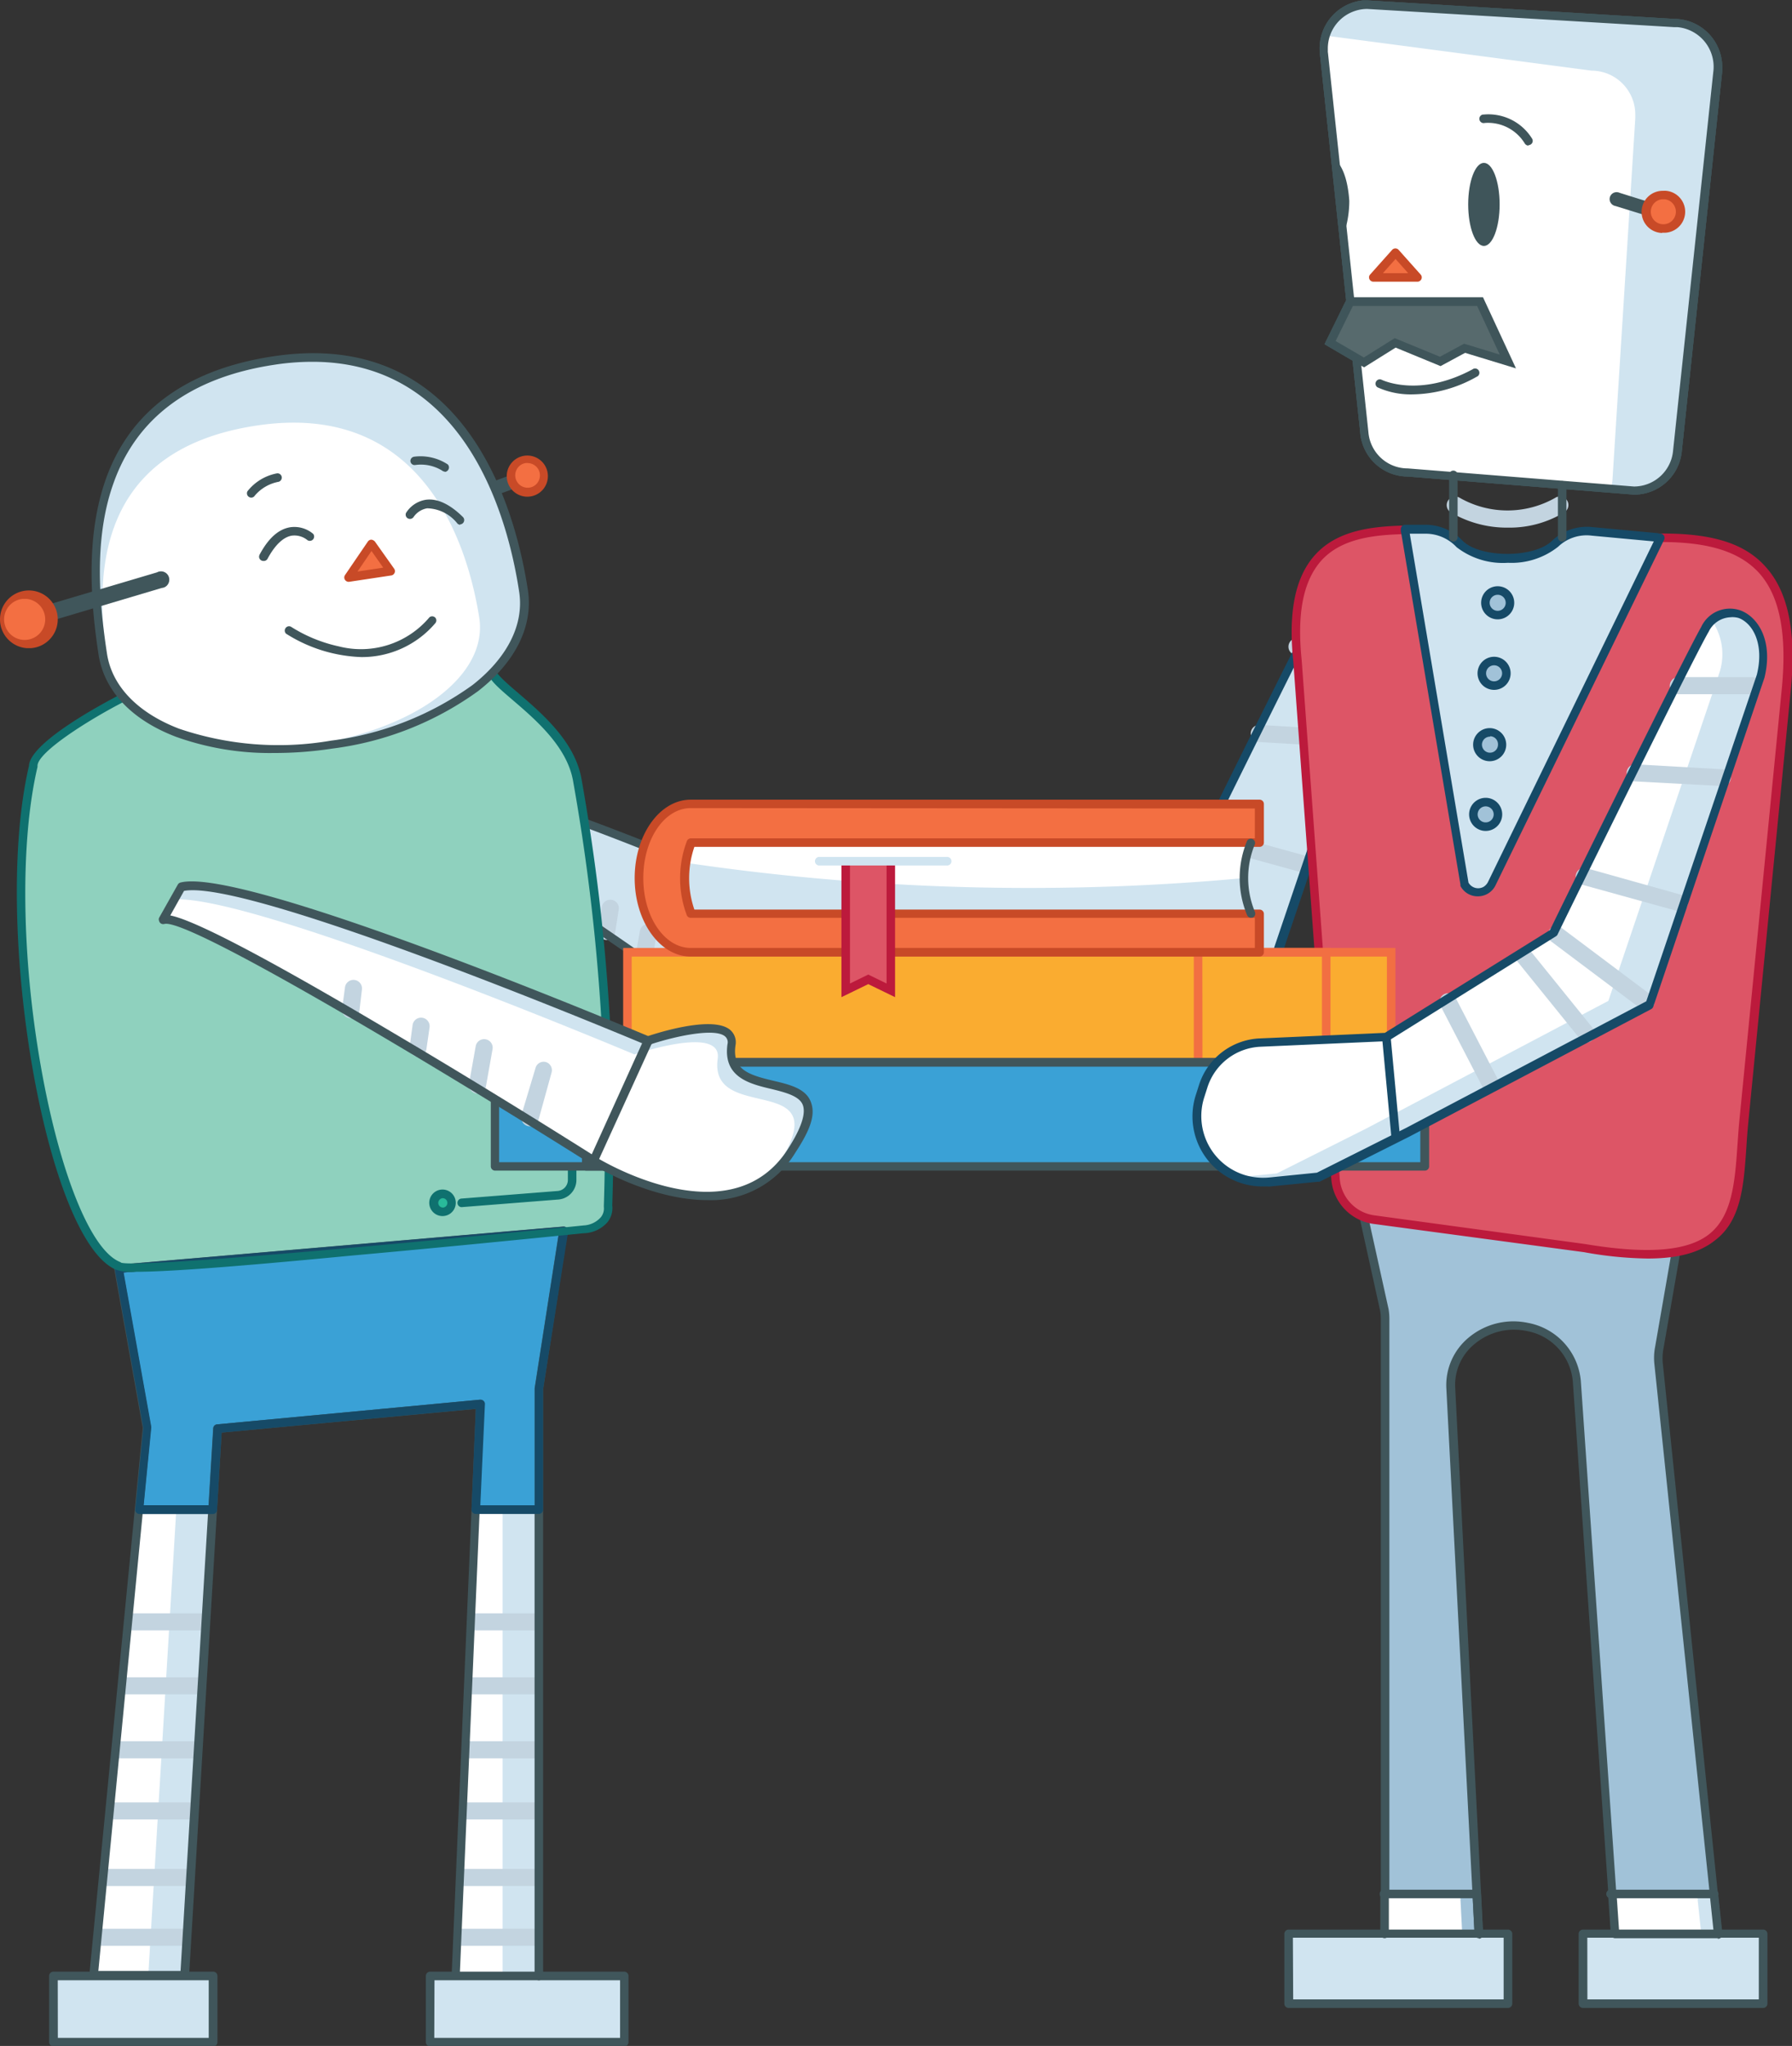 <svg id="Layer_1" data-name="Layer 1" xmlns="http://www.w3.org/2000/svg" viewBox="0 0 174.38 199"><rect x="0" y="0" width="174.38" height="199" fill="#333333" stroke="none"/><title>home-illustration-pilot-why</title><path d="M144.16,188.06l-2.75-53.18c-.17-3.76,3.51-6.66,7.44-5.85h0a5.86,5.86,0,0,1,4.81,5.26l3.73,53.77h10l-5.79-55.44a5.52,5.52,0,0,1,.07-1.57l3-17.15-32.37,1.58,2.63,11.89a5.22,5.22,0,0,1,.07.88v59.8" transform="translate(-0.26 0.04)" style="fill:#a1c2d8"/><path d="M160.09,131.05l3-17.07-30.75,1.5L135,127.37a5.22,5.22,0,0,1,.07.88v59.8h7.55l-2.76-53.17a6,6,0,0,1,6-6,5.62,5.62,0,0,1,.92.07,6.68,6.68,0,0,1,2.14.08,5.86,5.86,0,0,1,4.81,5.26l3.73,53.77h8.41L160,132.61A5.43,5.43,0,0,1,160.09,131.05Z" transform="translate(-0.26 0.04)" style="fill:#a1c2d8"/><path d="M144.16,188.48a.41.41,0,0,1-.41-.39L141,134.91a6,6,0,0,1,2.14-4.82,6.79,6.79,0,0,1,5.81-1.46,6.31,6.31,0,0,1,5.14,5.64l3.7,53.38H167l-5.75-55a5.65,5.65,0,0,1,.07-1.69l2.89-16.63-31.35,1.54,2.52,11.41a5.62,5.62,0,0,1,.08,1v59.8a.42.42,0,0,1-.48.35.42.42,0,0,1-.35-.35V128.26a4.54,4.54,0,0,0-.07-.82l-2.62-11.87a.41.41,0,0,1,.33-.49h.06l32.37-1.58a.4.4,0,0,1,.33.14.44.44,0,0,1,.1.35l-3,17.15a5.1,5.1,0,0,0-.06,1.46L167.83,188a.42.42,0,0,1-.38.46h-10a.41.41,0,0,1-.41-.39l-3.73-53.77a5.48,5.48,0,0,0-4.48-4.88,6,6,0,0,0-5.1,1.28,5.14,5.14,0,0,0-1.87,4.14L144.58,188a.42.42,0,0,1-.39.44Z" transform="translate(-0.26 0.04)" style="fill:#40565b"/><line x1="134.74" y1="184.21" x2="134.74" y2="188.1" style="fill:none"/><polyline points="156.86 184.21 157.13 188.1 167.15 188.1 166.75 184.21" style="fill:#d0e4f0"/><line x1="143.89" y1="188.1" x2="143.69" y2="184.21" style="fill:none"/><polyline points="156.86 184.21 157.13 188.1 165.55 188.1 165.14 184.21" style="fill:#fff"/><polyline points="134.74 184.21 134.74 188.1 142.29 188.1 142.09 184.21" style="fill:#fff"/><path d="M163.05,114" transform="translate(-0.26 0.04)" style="fill:#fff"/><rect x="125.39" y="188.1" width="21.31" height="6.79" style="fill:#d0e4f0"/><rect x="154.04" y="188.1" width="17.51" height="6.79" style="fill:#d0e4f0"/><path d="M135,188.48a.42.42,0,0,1-.42-.42v-3.89a.42.42,0,1,1,.83-.13.29.29,0,0,1,0,.13v3.89A.42.42,0,0,1,135,188.48Z" transform="translate(-0.26 0.04)" style="fill:#40565b"/><path d="M167.42,188.48h-10a.41.41,0,0,1-.41-.39l-.27-3.89a.42.42,0,1,1,.83,0l.24,3.51H167l-.36-3.43a.41.41,0,0,1,.36-.46h0a.41.41,0,0,1,.46.36h0l.41,3.89a.42.42,0,0,1-.38.46h-.07Z" transform="translate(-0.26 0.04)" style="fill:#40565b"/><path d="M144.16,188.48a.41.41,0,0,1-.41-.39l-.2-3.89a.42.42,0,0,1,.48-.35.42.42,0,0,1,.35.35l.2,3.89a.42.42,0,0,1-.39.44Z" transform="translate(-0.26 0.04)" style="fill:#40565b"/><path d="M147,195.26H125.66a.42.42,0,0,1-.42-.42v-6.78a.42.42,0,0,1,.42-.42H147a.42.42,0,0,1,.42.42v6.79A.42.42,0,0,1,147,195.26Zm-20.9-.83h20.48v-6H126.07Z" transform="translate(-0.26 0.04)" style="fill:#40565b"/><path d="M171.83,195.26H154.3a.42.42,0,0,1-.42-.42v-6.78a.42.42,0,0,1,.42-.42h17.53a.42.42,0,0,1,.42.42v6.79A.42.42,0,0,1,171.83,195.26Zm-17.1-.83h16.68v-6H154.72Z" transform="translate(-0.26 0.04)" style="fill:#40565b"/><path d="M144,184.59h-9a.42.42,0,1,1-.13-.83H144a.42.42,0,0,1,.35.48A.42.42,0,0,1,144,184.59Z" transform="translate(-0.26 0.04)" style="fill:#40565b"/><path d="M167,184.59h-9.95a.42.42,0,1,1-.13-.83H167a.42.42,0,1,1,.13.83Z" transform="translate(-0.26 0.04)" style="fill:#40565b"/><path d="M114.83,86.87,98.56,97l-12.3.54a6.09,6.09,0,0,0-5.55,4.28l-.32,1a6.38,6.38,0,0,0,6.74,8.25l4.76-.47,8.75-4.39L124.1,93.86,134.92,62c1.38-5.59-3.38-8.11-5.39-4.62C128,60,114.83,86.87,114.83,86.87Z" transform="translate(-0.26 0.04)" style="fill:#d0e4f0"/><path d="M99.4,107a.42.42,0,0,1-.41-.38l-.89-9.53a.42.42,0,0,1,.83-.08l.89,9.53a.42.42,0,0,1-.38.45Z" transform="translate(-0.26 0.04)" style="fill:#164a67"/><path d="M108.83,102.75a.82.82,0,0,1-.74-.45l-4.43-8.56a.83.83,0,0,1,1.47-.78l4.43,8.56a.83.83,0,0,1-.36,1.12.85.85,0,0,1-.38.09Z" transform="translate(-0.26 0.04)" style="fill:#c3d4e0"/><path d="M118.17,97.82a.83.83,0,0,1-.65-.31L111,89.38a.83.83,0,0,1,.36-1.12.82.82,0,0,1,.93.12l6.57,8.13a.83.83,0,0,1-.65,1.35Z" transform="translate(-0.26 0.04)" style="fill:#c3d4e0"/><path d="M124.1,94.7a.82.82,0,0,1-.5-.17l-9.32-7a.83.83,0,0,1,1-1.33l9.32,7a.83.83,0,0,1-.5,1.5Z" transform="translate(-0.26 0.04)" style="fill:#c3d4e0"/><path d="M127.43,84.89a.81.81,0,0,1-.22,0l-9.91-2.73a.83.83,0,0,1,.44-1.6l9.91,2.73a.83.83,0,0,1-.22,1.63Z" transform="translate(-0.26 0.04)" style="fill:#c3d4e0"/><path d="M131.57,72.65h0l-8.82-.52a.83.83,0,1,1,.1-1.66l8.82.52a.83.83,0,0,1,0,1.66Z" transform="translate(-0.26 0.04)" style="fill:#c3d4e0"/><path d="M134.61,63.69h-8.14a.83.83,0,0,1,0-1.66h8.14a.83.83,0,1,1,0,1.66Z" transform="translate(-0.26 0.04)" style="fill:#c3d4e0"/><path d="M86.44,111.57A6.82,6.82,0,0,1,80,102.75l.32-1a6.52,6.52,0,0,1,5.93-4.57l12.19-.54,16.07-10c1-2.1,13.19-26.84,14.71-29.47a3.08,3.08,0,0,1,3.9-1.59c1.69.68,3.12,3,2.26,6.52l-10.82,32a.45.45,0,0,1-.2.23l-23.48,12.29L92.07,111h-.15l-4.76.47A2.65,2.65,0,0,1,86.44,111.57ZM132,56.13a2.45,2.45,0,0,0-2.07,1.39c-1.54,2.67-14.6,29.26-14.74,29.53a.41.41,0,0,1-.15.17L98.73,97.38a.36.36,0,0,1-.2.06L86.23,98a5.69,5.69,0,0,0-5.17,4l-.32,1a6,6,0,0,0,4,7.48,6.11,6.11,0,0,0,2.29.23l4.68-.47,8.69-4.36,23.36-12.31,10.76-31.77c.74-3-.4-5-1.77-5.52A2.18,2.18,0,0,0,132,56.13ZM114.83,86.87Z" transform="translate(-0.26 0.04)" style="fill:#164a67"/><path d="M134,118.56a4.32,4.32,0,0,1-3.73-4l-3.7-50.36c-1.3-12.54,5.82-12.78,12.21-12.78h.3a4.57,4.57,0,0,1,3.28,1.43c1.89,1.89,7.41,1.89,9.3,0a4.53,4.53,0,0,1,3.61-1.2l6.36.59h.35c7.81,0,13.4,2.4,12.09,15l-4.11,41.82c-.76,7.73.71,15-15.48,12.24Z" transform="translate(-0.26 0.04)" style="fill:#d56"/><path d="M77.52,103.71S42.29,78,39,78.84l1.84-3.16c6.21-1.34,45.66,16.5,45.66,16.5" transform="translate(-0.26 0.04)" style="fill:#d0e4f0"/><path d="M96.39,93.64s-3.26-5.82-5.82-4.2S78,97.69,77.83,102.7s4.07,5.08,4.07,5.08Z" transform="translate(-0.26 0.04)" style="fill:#fff"/><path d="M82.1,108.2h-.17a4.79,4.79,0,0,1-3.14-1.4,5.5,5.5,0,0,1-1.34-4.11c.14-5.19,9.9-11.73,12.88-13.61a2.21,2.21,0,0,1,1.79-.27c2.33.59,4.52,4.46,4.62,4.62l.16.28Zm9.42-18.64a1.39,1.39,0,0,0-.74.22c-2.06,1.3-12.36,8-12.5,12.93a4.67,4.67,0,0,0,1.1,3.51,4,4,0,0,0,2.45,1.14l14-13.79c-.53-.87-2.27-3.53-3.93-3.95A2.32,2.32,0,0,0,91.52,89.56Z" transform="translate(-0.26 0.04)"/><path d="M73.46,101.61a.84.84,0,0,1-.84-.82.87.87,0,0,1,0-.28l1.71-5a.83.83,0,0,1,1.57.54h0l-1.71,5A.83.83,0,0,1,73.46,101.61Z" transform="translate(-0.26 0.04)" style="fill:#c3d4e0"/><path d="M68.88,98.35H68.7a.82.82,0,0,1-.64-1v0L69,93.19a.83.83,0,1,1,1.64.26s0,.06,0,.09l-.91,4.16A.81.81,0,0,1,68.88,98.35Z" transform="translate(-0.26 0.04)" style="fill:#c3d4e0"/><path d="M62.89,94.15h-.15a.83.83,0,0,1-.68-1v0l.47-2.64a.83.83,0,0,1,1.64.29l-.47,2.64A.83.83,0,0,1,62.89,94.15Z" transform="translate(-0.26 0.04)" style="fill:#c3d4e0"/><path d="M59.33,91.38H59.2a.83.83,0,0,1-.69-.95h0l.32-2.26a.83.83,0,1,1,1.64.26l-.35,2.24A.83.83,0,0,1,59.33,91.38Z" transform="translate(-0.26 0.04)" style="fill:#c3d4e0"/><path d="M77.52,104.12a.41.41,0,0,1-.24-.08C63.72,94.16,41.39,78.71,39.1,79.24a.43.43,0,0,1-.51-.31.47.47,0,0,1,0-.31l1.87-3.16a.4.4,0,0,1,.27-.19c6.27-1.35,44.3,15.8,45.92,16.53a.42.42,0,0,1,.28.52.43.43,0,0,1-.52.29l-.1,0C86,92.38,47.67,75.11,41.13,76.05l-1.42,2.4c1.5.36,5.79,2.41,20,12.17,9.12,6.25,17.95,12.68,18,12.74a.43.43,0,0,1,.07.59.4.4,0,0,1-.32.16Z" transform="translate(-0.26 0.04)" style="fill:#40565b"/><path d="M11.83,68s-8.33,4.3-8.32,6.47c-3.77,16.06,1.9,46.07,8.27,48.63.2,1.09,45.28-3.53,45.28-3.53,1.46-.11,2.52-1.16,2.33-2.32a196.63,196.63,0,0,0-3-41.46C55.39,70.22,48,66.67,48,65" transform="translate(-0.26 0.04)" style="fill:#8fd1be"/><path d="M137.17,51.62l-.19.07,5.77,34.22a1.49,1.49,0,0,0,2.66,0l16.42-33.62h-.18l-6.36-.59a4.53,4.53,0,0,0-3.61,1.2c-1.89,1.89-7.41,1.89-9.3,0a4.57,4.57,0,0,0-3.28-1.43h-1.43Z" transform="translate(-0.26 0.04)" style="fill:#d0e4f0"/><path d="M137,51.47l.19.15.44-.16Z" transform="translate(-0.26 0.04)" style="fill:#d0e4f0"/><polyline points="44.35 192.11 46.73 136.56 21.18 138.95 17.99 192.11 9.1 192.11 14.31 138.84 11.53 123.4 54.86 119.69 52.46 135.04 52.46 192.11" style="fill:#fff"/><polygon points="51.26 120 54.86 119.69 52.46 135.04 52.46 192.11 48.91 192.11 48.91 135.04 51.26 120" style="fill:#d0e4f0"/><polygon points="43.18 136.56 43.16 136.89 21.18 138.95 17.99 192.11 14.43 192.11 17.63 138.95 43.18 136.56" style="fill:#d0e4f0"/><polygon points="52.46 146.84 52.46 135.04 54.86 119.69 11.53 123.4 14.31 138.84 13.53 146.84 13.53 146.84 20.71 146.84 20.71 146.84 21.18 138.95 46.73 136.56 46.29 146.84 52.46 146.84" style="fill:#3aa1d6"/><rect x="41.86" y="192.12" width="18.89" height="6.43" style="fill:#d0e4f0"/><rect x="5.21" y="192.12" width="15.52" height="6.43" style="fill:#d0e4f0"/><path d="M61,199H42.12a.42.42,0,0,1-.42-.42v-6.43a.42.42,0,0,1,.42-.42H61a.42.42,0,0,1,.42.42v6.43A.42.42,0,0,1,61,199Zm-18.48-.83H60.6v-5.6H42.54Z" transform="translate(-0.26 0.04)" style="fill:#40565b"/><path d="M21,199H5.46a.42.42,0,0,1-.42-.42v-6.43a.42.42,0,0,1,.42-.42H21a.42.42,0,0,1,.42.42v6.43A.42.42,0,0,1,21,199Zm-15.11-.83H20.57v-5.6H5.88Z" transform="translate(-0.26 0.04)" style="fill:#40565b"/><rect x="13.53" y="146.42" width="7.18" height="0.83"/><rect x="46.29" y="146.42" width="6.17" height="0.83"/><rect x="45.82" y="156.92" width="6.64" height="1.66" style="fill:#c3d4e0"/><rect x="45.82" y="163.14" width="6.64" height="1.66" style="fill:#c3d4e0"/><rect x="45.29" y="169.36" width="7.17" height="1.66" style="fill:#c3d4e0"/><rect x="45.03" y="175.31" width="7.43" height="1.66" style="fill:#c3d4e0"/><rect x="44.77" y="181.78" width="7.7" height="1.66" style="fill:#c3d4e0"/><rect x="44.51" y="187.6" width="7.96" height="1.66" style="fill:#c3d4e0"/><rect x="9.46" y="187.6" width="8.82" height="1.66" style="fill:#c3d4e0"/><rect x="10.08" y="181.78" width="8.48" height="1.66" style="fill:#c3d4e0"/><rect x="10.66" y="175.31" width="8.17" height="1.66" style="fill:#c3d4e0"/><rect x="11.35" y="169.36" width="7.81" height="1.66" style="fill:#c3d4e0"/><rect x="11.9" y="163.14" width="7.81" height="1.66" style="fill:#c3d4e0"/><rect x="12.54" y="156.92" width="7.44" height="1.66" style="fill:#c3d4e0"/><path d="M44.61,192.49h0a.41.41,0,0,1-.4-.43L46.56,137,21.83,139.3l-3.17,52.8a.41.41,0,0,1-.41.39H9.36a.42.42,0,0,1-.41-.43v0l5.2-53.21-2.76-15.39a.42.42,0,0,1,.34-.49h0l43.32-3.71a.43.43,0,0,1,.34.13.41.41,0,0,1,.11.35l-2.39,15.35v57a.42.42,0,1,1-.83.13.29.29,0,0,1,0-.13V135l2.32-14.89-42.34,3.62,2.69,15v.11L9.83,191.66h8L21,138.89a.41.41,0,0,1,.38-.39l25.55-2.4a.42.42,0,0,1,.45.39v0L45,192.09A.43.43,0,0,1,44.61,192.49Z" transform="translate(-0.26 0.04)" style="fill:#40565b"/><path d="M52.73,147.21H46.56a.42.42,0,0,1-.42-.42h0l.42-9.8L21.83,139.3l-.45,7.53a.41.41,0,0,1-.41.39H13.83a.42.42,0,0,1-.41-.43v0l.78-7.93-2.76-15.39a.42.42,0,0,1,.34-.49h0l43.32-3.71a.43.43,0,0,1,.34.13.41.41,0,0,1,.11.35l-2.44,15.34V146.8A.43.43,0,0,1,52.73,147.21ZM12.29,123.73l2.69,15v.11l-.74,7.54h6.33l.45-7.49a.41.41,0,0,1,.38-.39L47,136.1a.42.42,0,0,1,.45.39v0L47,146.37H52.3V135l2.32-14.89Z" transform="translate(-0.26 0.04)" style="fill:#164a67"/><path d="M147,51.28a10.75,10.75,0,0,1-5.56-1.48.83.83,0,0,1,.87-1.42,9.39,9.39,0,0,0,9.29,0,.83.83,0,0,1,.9,1.4A10.24,10.24,0,0,1,147,51.28Z" transform="translate(-0.26 0.04)" style="fill:#c3d4e0"/><path d="M160.59,122.37a36.91,36.91,0,0,1-6.2-.62L133.9,119a4.76,4.76,0,0,1-4.09-4.35l-3.7-50.36c-.5-4.79.18-8.15,2.06-10.29,2.15-2.44,5.5-2.85,8.8-2.92v.83c-3.11.07-6.25.44-8.19,2.64-1.72,2-2.32,5.11-1.85,9.66l3.7,50.38a3.91,3.91,0,0,0,3.37,3.58l20.5,2.79c6,1,10,.73,12.13-1s2.45-4.86,2.69-8.45c.06-.81.11-1.64.19-2.47l4.11-41.82c.57-5.49-.14-9.26-2.19-11.54-1.84-2-4.76-3-9.49-3h-.39l.08-.83H162c5,0,8.1,1,10.1,3.27,2.21,2.46,3,6.45,2.4,12.18l-4.11,41.82c-.08.82-.14,1.64-.19,2.44-.25,3.63-.48,7.06-3,9C165.68,121.8,163.54,122.37,160.59,122.37Z" transform="translate(-0.26 0.04)" style="fill:#bc1a3c"/><path d="M144.08,87.14a1.88,1.88,0,0,1-1.7-1,.24.24,0,0,1,0-.12L136.61,51.8a.42.42,0,1,1,.8-.25.36.36,0,0,1,0,.11l5.75,34.15a1.08,1.08,0,0,0,1.46.41,1.19,1.19,0,0,0,.43-.46l16.37-33.61a.42.42,0,1,1,.8.26.47.47,0,0,1-.05.1L145.78,86.09A1.9,1.9,0,0,1,144.08,87.14Z" transform="translate(-0.26 0.04)" style="fill:#164a67"/><circle cx="145.78" cy="58.63" r="1.19" style="fill:#a1c2d8"/><circle cx="145.38" cy="65.49" r="1.19" style="fill:#a1c2d8"/><circle cx="144.98" cy="72.35" r="1.19" style="fill:#a1c2d8"/><circle cx="144.58" cy="79.21" r="1.19" style="fill:#a1c2d8"/><path d="M146,60.2a1.61,1.61,0,1,1,1.61-1.61A1.61,1.61,0,0,1,146,60.2Zm0-2.39a.78.78,0,1,0,.78.78h0A.78.78,0,0,0,146,57.81Z" transform="translate(-0.26 0.04)" style="fill:#164a67"/><path d="M145.65,67.06a1.61,1.61,0,1,1,1.61-1.61,1.61,1.61,0,0,1-1.61,1.61Zm0-2.39a.78.78,0,1,0,.78.78h0A.78.78,0,0,0,145.65,64.67Z" transform="translate(-0.26 0.04)" style="fill:#164a67"/><path d="M145.25,74a1.61,1.61,0,1,1,1.58-1.65A1.61,1.61,0,0,1,145.25,74Zm0-2.39a.78.78,0,1,0,.78.78h0a.78.78,0,0,0-.74-.82h0Z" transform="translate(-0.26 0.04)" style="fill:#164a67"/><path d="M144.83,80.78a1.61,1.61,0,1,1,1.61-1.61,1.61,1.61,0,0,1-1.61,1.61Zm0-2.39a.78.78,0,1,0,.78.78h0A.78.78,0,0,0,144.83,78.39Z" transform="translate(-0.26 0.04)" style="fill:#164a67"/><path d="M13.53,123.66a5,5,0,0,1-2-.21C4.73,120.51-.55,90,3.08,74.45c.1-2.31,7.38-6.16,8.85-6.92a.42.42,0,1,1,.48.69.31.31,0,0,1-.1,0c-3.49,1.79-8.4,4.91-8.4,6.23v.1c-1.7,7.24-1.57,18.44.34,29.21,1.84,10.37,4.85,17.8,7.68,18.94a.57.57,0,0,1,.13.08c2,.51,27.86-1.88,45-3.63a2.38,2.38,0,0,0,1.67-.8,1.34,1.34,0,0,0,.29-1v-.09a198.46,198.46,0,0,0-3-41.37c-.59-3.32-3.65-5.94-5.88-7.85-1.51-1.29-2.51-2.15-2.51-3a.42.42,0,0,1,.83-.13.29.29,0,0,1,0,.13c0,.42,1.18,1.43,2.22,2.32,2.33,2,5.51,4.72,6.16,8.33a199.21,199.21,0,0,1,3,41.52,2.19,2.19,0,0,1-.47,1.63,3.17,3.17,0,0,1-2.3,1.07c-.1,0-11.39,1.17-22.56,2.17C21.83,123.3,16.12,123.66,13.53,123.66ZM12.16,123Zm0,0Z" transform="translate(-0.26 0.04)" style="fill:#0f716f"/><circle cx="43.06" cy="116.99" r="0.87" style="fill:#29b99a"/><circle cx="55.62" cy="105.74" r="0.87" style="fill:#29b99a"/><path d="M45.13,117.37a.42.42,0,0,1-.35-.48.42.42,0,0,1,.35-.35l9.39-.74a1.08,1.08,0,0,0,1-1.07v-7.22a.42.42,0,0,1,.83-.13.29.29,0,0,1,0,.13v7.22a1.91,1.91,0,0,1-1.75,1.9l-9.39.74Z" transform="translate(-0.26 0.04)" style="fill:#0f716f"/><path d="M43.32,118.24A1.29,1.29,0,1,1,44.61,117h0A1.29,1.29,0,0,1,43.32,118.24Zm0-1.74a.47.47,0,0,0-.41.51.46.46,0,0,0,.51.4.46.46,0,0,0-.05-.91Z" transform="translate(-0.26 0.04)" style="fill:#0f716f"/><path d="M55.89,107a1.29,1.29,0,1,1,1.29-1.29A1.29,1.29,0,0,1,55.89,107Zm0-1.74a.46.46,0,1,0,.46.46h0a.47.47,0,0,0-.46-.43Z" transform="translate(-0.26 0.04)" style="fill:#0f716f"/><rect x="61.05" y="92.61" width="74.32" height="10.71" style="fill:#faac30"/><rect x="61.05" y="97.96" width="74.32" height="5.36" style="fill:#faac30"/><path d="M136.05,103.7H60.9V92.16h75.15Zm-74.32-.83h73.49V93H61.73Z" transform="translate(-0.26 0.04)" style="fill:#f26f42"/><path d="M129.73,103.7h-13.3V92.16h13.3Zm-12.46-.83H128.9V93H117.26Z" transform="translate(-0.26 0.04)" style="fill:#f26f42"/><path d="M122.39,89.72H66.59V81.37h55.8l-.4.84a7.79,7.79,0,0,0-.1,6.36Z" transform="translate(-0.26 0.04)" style="fill:#fff"/><path d="M122.39,89.72H66.59l-.65-6a228.73,228.73,0,0,0,55.33,1.65A9.32,9.32,0,0,0,122.39,89.72Z" transform="translate(-0.26 0.04)" style="fill:#d0e4f0"/><path d="M67.47,92.57h55.36V88.82H67.49a9.84,9.84,0,0,1,0-6.93h55.34V78.14H67.47c-2.78,0-5,3.23-5,7.22S64.7,92.57,67.47,92.57Z" transform="translate(-0.26 0.04)" style="fill:#f36f42"/><path d="M122.83,93H67.47c-3,0-5.45-3.42-5.45-7.63s2.44-7.63,5.45-7.63h55.36a.42.42,0,0,1,.42.42v3.75a.42.42,0,0,1-.42.42h-55a9.38,9.38,0,0,0,0,6.1h55a.42.42,0,0,1,.42.42v3.75A.43.43,0,0,1,122.83,93ZM67.47,78.56c-2.54,0-4.61,3-4.61,6.8s2.07,6.8,4.61,6.8h54.9V89.23H67.49A.42.42,0,0,1,67.1,89a10.23,10.23,0,0,1,0-7.23.42.42,0,0,1,.39-.27h54.88v-2.9Z" transform="translate(-0.26 0.04)" style="fill:#c84a27"/><path d="M122,89.23a.43.43,0,0,1-.38-.25,9.4,9.4,0,0,1,0-7.25.42.42,0,0,1,.76.33,8.58,8.58,0,0,0,0,6.6.42.42,0,0,1-.23.55.4.4,0,0,1-.15,0Z" transform="translate(-0.26 0.04)" style="fill:#40565b"/><rect x="48.17" y="103.32" width="90.47" height="10.12" style="fill:#3aa1d6"/><path d="M138.9,113.82H48.44a.42.42,0,0,1-.42-.42V103.28a.42.42,0,0,1,.42-.42h90.47a.42.42,0,0,1,.42.42V113.4a.42.42,0,0,1-.42.42ZM48.83,113h89.64v-9.29H48.83Z" transform="translate(-0.26 0.04)" style="fill:#40565b"/><path d="M59.58,113.82H57.31a.42.42,0,0,1-.42-.42V103.28a.42.42,0,0,1,.42-.42h2.27a.42.42,0,0,1,.42.42V113.4A.42.42,0,0,1,59.58,113.82ZM57.73,113h1.44v-9.29H57.73Z" transform="translate(-0.26 0.04)" style="fill:#40565b"/><path d="M129.93,113.82h-7.1a.42.42,0,0,1-.42-.42V103.28a.42.42,0,0,1,.42-.42H130a.42.42,0,0,1,.42.42V113.4a.42.42,0,0,1-.42.42Zm-6.71-.83h6.3V103.7h-6.3Z" transform="translate(-0.26 0.04)" style="fill:#40565b"/><path d="M58,112.83S19.44,88.49,16.17,89.42l1.75-3.22c6.16-1.57,45.41,15,45.41,15" transform="translate(-0.26 0.04)" style="fill:#fff"/><path d="M58,112.83s13.33,8.39,19.28-.91-6.78-3.84-5.88-10.32c.46-3.34-8.1-.41-8.1-.41Z" transform="translate(-0.26 0.04)" style="fill:#fff"/><path d="M71.43,101.6c.46-3.34-8.1-.41-8.1-.41s-39.25-16.56-45.41-15l-.68,1.25C25.13,87,62,102.52,62,102.52s8.56-2.93,8.1.41c-.9,6.48,11.83,1,5.88,10.32a10.33,10.33,0,0,1-.74,1A9.9,9.9,0,0,0,77.31,112C83.26,102.62,70.53,108.08,71.43,101.6Z" transform="translate(-0.26 0.04)" style="fill:#d0e4f0"/><path d="M51.83,109.51a.84.84,0,0,1-.84-.82,1,1,0,0,1,0-.25l1.39-4.63a.82.82,0,0,1,1-.55.83.83,0,0,1,.56,1L52.63,109A.82.82,0,0,1,51.83,109.51Z" transform="translate(-0.26 0.04)" style="fill:#c3d4e0"/><path d="M46.74,106.32h-.15a.83.83,0,0,1-.68-1v0l.64-3.6a.83.83,0,1,1,1.64.29l-.64,3.6A.83.83,0,0,1,46.74,106.32Z" transform="translate(-0.26 0.04)" style="fill:#c3d4e0"/><path d="M40.94,102.72h-.11a.83.83,0,0,1-.71-.93h0l.29-2.13a.83.83,0,0,1,1.65.23l-.3,2.08A.83.83,0,0,1,40.94,102.72Z" transform="translate(-0.26 0.04)" style="fill:#c3d4e0"/><path d="M34.38,99h-.1a.83.83,0,0,1-.73-.92h0L33.83,96a.83.83,0,0,1,1.65.2l-.25,2.13A.83.83,0,0,1,34.38,99Z" transform="translate(-0.26 0.04)" style="fill:#c3d4e0"/><path d="M58,113.25a.43.43,0,0,1-.22-.06c-14.86-9.37-39.26-24-41.53-23.36a.41.41,0,0,1-.51-.3.39.39,0,0,1,0-.3L17.56,86a.43.43,0,0,1,.26-.2c6.22-1.59,44.06,14.33,45.67,15a.42.42,0,0,1-.23.81l-.09,0c-.39-.16-38.48-16.2-45-15L16.83,89c1.55.3,6.12,2.17,21.68,11.41,10,5.9,19.62,12,19.71,12.06a.42.42,0,0,1,.12.58.4.4,0,0,1-.34.19Z" transform="translate(-0.26 0.04)" style="fill:#40565b"/><path d="M69.1,116.69c-5.61,0-11.2-3.45-11.29-3.51a.43.43,0,0,1-.16-.52L62.94,101a.43.43,0,0,1,.24-.22c.64-.22,6.35-2.12,8.12-.66a1.59,1.59,0,0,1,.53,1.52c-.32,2.32,1.18,2.85,3.69,3.44,1.53.36,3.1.73,3.62,2s0,2.73-1.49,5A9.58,9.58,0,0,1,69.1,116.69Zm-10.54-4c2,1.16,13.23,7.11,18.39-1,1.28-2,1.76-3.44,1.42-4.28s-1.66-1.19-3-1.52c-2.12-.5-4.77-1.12-4.32-4.36a.75.75,0,0,0-.24-.77c-1-.85-4.86,0-7.15.75Z" transform="translate(-0.26 0.04)" style="fill:#40565b"/><path d="M151.43,90.66l-16.27,10.15-12.3.54a6.09,6.09,0,0,0-5.55,4.28l-.32,1a6.39,6.39,0,0,0,6.74,8.33l4.76-.47,8.75-4.39,23.51-12.39,10.81-31.93c1.38-5.59-3.38-8.11-5.39-4.62C164.62,63.82,151.43,90.66,151.43,90.66Z" transform="translate(-0.26 0.04)" style="fill:#fff"/><path d="M166.83,60.3a5.77,5.77,0,0,1,.75,5.08L156.77,97.31,133.26,109.7l-8.75,4.39-3.8.38a6.33,6.33,0,0,0,3.07.45l4.76-.47,8.75-4.39L160.8,97.67l10.81-31.93C172.83,60.65,169,58.11,166.83,60.3Z" transform="translate(-0.26 0.04)" style="fill:#d0e4f0"/><line x1="134.9" y1="100.85" x2="135.79" y2="110.39" style="fill:none"/><path d="M145.25,106.1a.82.82,0,0,1-.74-.45l-4.08-7.87a.83.83,0,0,1,1.48-.76l4.08,7.87a.83.83,0,0,1-.36,1.12.85.85,0,0,1-.38.09Z" transform="translate(-0.26 0.04)" style="fill:#c3d4e0"/><path d="M154.6,101.33A.83.83,0,0,1,154,101l-6.12-7.57a.83.83,0,0,1,.36-1.12.82.82,0,0,1,.93.12l6.12,7.57a.83.83,0,0,1-.65,1.35Z" transform="translate(-0.26 0.04)" style="fill:#c3d4e0"/><path d="M160.41,98.23a.82.82,0,0,1-.5-.17l-8.69-6.52a.83.83,0,0,1,1-1.33l8.69,6.52a.83.83,0,0,1-.5,1.5Z" transform="translate(-0.26 0.04)" style="fill:#c3d4e0"/><path d="M163.67,88.56h-.22L154.18,86a.83.83,0,0,1,.44-1.6l9.27,2.6a.83.83,0,0,1-.22,1.63Z" transform="translate(-0.26 0.04)" style="fill:#c3d4e0"/><path d="M167.83,76.41h0l-8.5-.45a.83.83,0,0,1-.78-.88h0a.84.84,0,0,1,.88-.78l8.42.48a.83.83,0,0,1,0,1.66h0Z" transform="translate(-0.26 0.04)" style="fill:#c3d4e0"/><path d="M170.76,67.48h-7.18a.83.83,0,1,1,0-1.66h7.18a.83.83,0,1,1,0,1.66Z" transform="translate(-0.26 0.04)" style="fill:#c3d4e0"/><path d="M123.09,115.36a6.82,6.82,0,0,1-6.49-8.82l.32-1a6.51,6.51,0,0,1,5.91-4.58l12.19-.54,16.07-10c1-2.1,13.19-26.84,14.71-29.47a3.08,3.08,0,0,1,3.9-1.59c1.69.68,3.12,3,2.26,6.52l-10.82,32a.45.45,0,0,1-.2.23L137.43,110.5l-8.76,4.4h-.14l-4.76.47C123.55,115.35,123.32,115.36,123.09,115.36ZM168.61,60a2.45,2.45,0,0,0-2.07,1.39C165,64,151.94,90.58,151.83,90.85a.41.41,0,0,1-.15.17l-16.27,10.15a.36.36,0,0,1-.2.06l-12.3.54a5.69,5.69,0,0,0-5.17,4l-.32,1a6,6,0,0,0,4,7.49,6.22,6.22,0,0,0,2.31.23l4.68-.47,8.69-4.36,23.36-12.31,10.76-31.77c.74-3-.4-5-1.77-5.51A2.14,2.14,0,0,0,168.61,60Zm-17.18,30.7Z" transform="translate(-0.26 0.04)" style="fill:#164a67"/><path d="M136.05,110.77a.42.42,0,0,1-.41-.38l-.89-9.53a.42.42,0,0,1,.83-.08l.89,9.53a.42.42,0,0,1-.38.45Z" transform="translate(-0.26 0.04)" style="fill:#164a67"/><path d="M129.07,5.07,133,42a4.27,4.27,0,0,0,4.25,3.89l22,1.75a4.27,4.27,0,0,0,4.25-3.89l3.94-36.94a4.26,4.26,0,0,0-3.87-4.63l-.38,0L133.32.42a4.27,4.27,0,0,0-4.27,4.27C129.05,4.82,129.06,4.94,129.07,5.07Z" transform="translate(-0.26 0.04)" style="fill:#fff"/><path d="M159.25,48.07l-22-1.76h0A4.65,4.65,0,0,1,132.62,42L128.69,5.11h0A4.7,4.7,0,0,1,132.9,0l.42,0,29.89,1.8h0a4.69,4.69,0,0,1,4.64,4.72c0,.13,0,.25,0,.38l-3.94,37A4.66,4.66,0,0,1,159.25,48.07Zm-29.77-43L133.42,42a3.84,3.84,0,0,0,3.84,3.52l22,1.76a3.83,3.83,0,0,0,3.81-3.51L167,6.78a3.87,3.87,0,0,0-3.52-4.18h-.32L133.3.83a3.85,3.85,0,0,0-3.83,3.88c0,.11,0,.22,0,.32Z" transform="translate(-0.26 0.04)" style="fill:#3f555a"/><polygon points="131.39 29.34 144.03 29.34 146.74 35.16 142.54 33.87 140.17 35.16 135.79 33.35 132.73 35.26 129.42 33.33 131.39 29.34" style="fill:#576a6d"/><ellipse cx="144.4" cy="19.88" rx="1.53" ry="4.04" style="fill:#3f555a"/><path d="M147.78,35.79l-4.95-1.51-2.39,1.29-4.37-1.8L133,35.69l-3.85-2.25,2.25-4.57h13.17Zm-17.55-2.66,2.75,1.6,3-1.88,4.4,1.81,2.35-1.27,3.47,1.06L144,29.72H131.91Z" transform="translate(-0.26 0.04)" style="fill:#3f555a"/><path d="M149,14.12a.43.43,0,0,1-.36-.2,4.19,4.19,0,0,0-3.9-2,.42.42,0,1,1-.18-.82h.09a5,5,0,0,1,4.7,2.35.41.41,0,0,1-.15.57.42.42,0,0,1-.21.06Z" transform="translate(-0.26 0.04)" style="fill:#3f555a"/><polygon points="135.79 24.56 136.87 25.77 137.95 26.98 135.79 26.98 133.63 26.98 134.71 25.77 135.79 24.56" style="fill:#f36f42"/><path d="M138.21,27.36h-4.32a.43.43,0,0,1-.41-.43.4.4,0,0,1,.1-.26l2.16-2.42a.43.43,0,0,1,.61,0h0l2.16,2.42a.41.41,0,0,1-.05.59A.42.42,0,0,1,138.21,27.36Zm-3.38-.83h2.46l-1.23-1.38Z" transform="translate(-0.26 0.04)" style="fill:#c84a27"/><path d="M137.74,38.32a7.85,7.85,0,0,1-3.44-.69.42.42,0,0,1-.12-.58.41.41,0,0,1,.51-.16s3.61,1.81,8.85-1a.42.42,0,1,1,.52.66l-.13.07A13,13,0,0,1,137.74,38.32Z" transform="translate(-0.26 0.04)" style="fill:#3f555a"/><path d="M129.07,5.07,133,42a4.27,4.27,0,0,0,4.25,3.89l22,1.75a4.27,4.27,0,0,0,4.25-3.89l3.94-36.94a4.26,4.26,0,0,0-3.87-4.63l-.38,0L133.32.42a4.27,4.27,0,0,0-4.27,4.27C129.05,4.82,129.06,4.94,129.07,5.07Z" transform="translate(-0.26 0.04)" style="fill:#fff"/><path d="M159.25,48.07l-22-1.76h0A4.65,4.65,0,0,1,132.62,42L128.69,5.11h0A4.7,4.7,0,0,1,132.9,0l.42,0,29.89,1.8h0a4.69,4.69,0,0,1,4.64,4.72c0,.13,0,.25,0,.38l-3.94,37A4.66,4.66,0,0,1,159.25,48.07Zm-29.77-43L133.42,42a3.84,3.84,0,0,0,3.84,3.52l22,1.76a3.83,3.83,0,0,0,3.81-3.51L167,6.78a3.87,3.87,0,0,0-3.52-4.18h-.32L133.3.83a3.85,3.85,0,0,0-3.83,3.88c0,.11,0,.22,0,.32Z" transform="translate(-0.26 0.04)" style="fill:#3f555a"/><polygon points="131.39 29.34 144.03 29.34 146.74 35.16 142.54 33.87 140.17 35.16 135.79 33.35 132.73 35.26 129.42 33.33 131.39 29.34" style="fill:#576a6d"/><ellipse cx="144.4" cy="19.88" rx="1.53" ry="4.04" style="fill:#3f555a"/><path d="M147.78,35.79l-4.95-1.51-2.39,1.29-4.37-1.8L133,35.69l-3.85-2.25,2.25-4.57h13.17Zm-17.55-2.66,2.75,1.6,3-1.88,4.4,1.81,2.35-1.27,3.47,1.06L144,29.72H131.91Z" transform="translate(-0.26 0.04)" style="fill:#3f555a"/><path d="M149,14.12a.43.43,0,0,1-.36-.2,4.19,4.19,0,0,0-3.9-2,.42.42,0,1,1-.18-.82h.09a5,5,0,0,1,4.7,2.35.41.41,0,0,1-.15.57.42.42,0,0,1-.21.06Z" transform="translate(-0.26 0.04)" style="fill:#3f555a"/><polygon points="135.79 24.56 136.87 25.77 137.95 26.98 135.79 26.98 133.63 26.98 134.71 25.77 135.79 24.56" style="fill:#f36f42"/><path d="M138.21,27.36h-4.32a.43.43,0,0,1-.41-.43.4.4,0,0,1,.1-.26l2.16-2.42a.43.43,0,0,1,.61,0h0l2.16,2.42a.41.41,0,0,1-.05.59A.42.42,0,0,1,138.21,27.36Zm-3.38-.83h2.46l-1.23-1.38Z" transform="translate(-0.26 0.04)" style="fill:#c84a27"/><path d="M137.74,38.32a7.85,7.85,0,0,1-3.44-.69.42.42,0,0,1-.12-.58.41.41,0,0,1,.51-.16s3.61,1.81,8.85-1a.42.42,0,1,1,.52.66l-.13.07A13,13,0,0,1,137.74,38.32Z" transform="translate(-0.26 0.04)" style="fill:#3f555a"/><path d="M129.07,5.07,133,42a4.27,4.27,0,0,0,4.25,3.89l22,1.75a4.27,4.27,0,0,0,4.25-3.89l3.94-36.94a4.26,4.26,0,0,0-3.87-4.63l-.38,0L133.32.42a4.27,4.27,0,0,0-4.27,4.27C129.05,4.82,129.06,4.94,129.07,5.07Z" transform="translate(-0.26 0.04)" style="fill:#fff"/><path d="M163.19,2.17,133.32.42a4.27,4.27,0,0,0-4.09,3l25.89,3.41a4.27,4.27,0,0,1,4.27,4.27c0,.13,0,.25,0,.38l-2.22,35.15a3.73,3.73,0,0,1-.15.81l2.25.18a4.27,4.27,0,0,0,4.25-3.89l3.94-36.94a4.28,4.28,0,0,0-3.91-4.61Z" transform="translate(-0.26 0.04)" style="fill:#d0e4f0"/><path d="M159.25,48.07l-22-1.76h0A4.65,4.65,0,0,1,132.62,42L128.69,5.11h0A4.7,4.7,0,0,1,132.9,0l.42,0,29.89,1.8h0a4.69,4.69,0,0,1,4.64,4.72c0,.13,0,.25,0,.38l-3.94,37A4.66,4.66,0,0,1,159.25,48.07Zm-29.77-43L133.42,42a3.84,3.84,0,0,0,3.84,3.52l22,1.76a3.83,3.83,0,0,0,3.81-3.51L167,6.78a3.87,3.87,0,0,0-3.52-4.18h-.32L133.3.83a3.85,3.85,0,0,0-3.83,3.88c0,.11,0,.22,0,.32Z" transform="translate(-0.26 0.04)" style="fill:#3f555a"/><polygon points="131.39 29.34 144.03 29.34 146.74 35.16 142.54 33.87 140.17 35.16 135.79 33.35 132.73 35.26 129.42 33.33 131.39 29.34" style="fill:#576a6d"/><ellipse cx="144.4" cy="19.88" rx="1.53" ry="4.04" style="fill:#3f555a"/><path d="M130.24,15.5c.57.59,1.16,1.7,1.32,4a10.19,10.19,0,0,1-.59,3.41" transform="translate(-0.26 0.04)" style="fill:#3f555a"/><path d="M147.78,35.79l-4.95-1.51-2.39,1.29-4.37-1.8L133,35.69l-3.85-2.25,2.25-4.57h13.17Zm-17.55-2.66,2.75,1.6,3-1.88,4.4,1.81,2.35-1.27,3.47,1.06L144,29.72H131.91Z" transform="translate(-0.26 0.04)" style="fill:#3f555a"/><path d="M149,14.12a.43.43,0,0,1-.36-.2,4.19,4.19,0,0,0-3.9-2,.42.42,0,1,1-.18-.82h.09a5,5,0,0,1,4.7,2.35.41.41,0,0,1-.15.57.42.42,0,0,1-.21.06Z" transform="translate(-0.26 0.04)" style="fill:#3f555a"/><polygon points="135.79 24.56 136.87 25.77 137.95 26.98 135.79 26.98 133.63 26.98 134.71 25.77 135.79 24.56" style="fill:#f36f42"/><path d="M138.21,27.36h-4.32a.43.43,0,0,1-.41-.43.4.4,0,0,1,.1-.26l2.16-2.42a.43.43,0,0,1,.61,0h0l2.16,2.42a.41.41,0,0,1-.05.59A.42.42,0,0,1,138.21,27.36Zm-3.38-.83h2.46l-1.23-1.38Z" transform="translate(-0.26 0.04)" style="fill:#c84a27"/><path d="M137.74,38.32a7.85,7.85,0,0,1-3.44-.69.42.42,0,0,1-.12-.58.41.41,0,0,1,.51-.16s3.61,1.81,8.85-1a.42.42,0,1,1,.52.66l-.13.07A13,13,0,0,1,137.74,38.32Z" transform="translate(-0.26 0.04)" style="fill:#3f555a"/><path d="M50.65,47a.27.27,0,0,0,0-.38.25.25,0,0,0-.23-.09l-7.61,2.75a.26.26,0,0,0-.24.29.27.27,0,0,0,.29.25.29.29,0,0,0,.13-.05L50.61,47Z" transform="translate(-0.26 0.04)" style="fill:#a1c2d8"/><path d="M42.83,50.19a.67.67,0,0,1-.69-.67.68.68,0,0,1,.56-.68l7.54-2.78a.7.7,0,0,1,.72.22.68.68,0,0,1-.05,1l0,0-.08,0h0l-7.58,2.8a.62.62,0,0,1-.27.09ZM50.65,47Z" transform="translate(-0.26 0.04)" style="fill:#40565b"/><circle cx="51.33" cy="46.26" r="1.64" style="fill:#f36f42"/><path d="M51.59,48.27a2,2,0,0,1-1.92-2.62,2,2,0,0,1,2.53-1.28,2,2,0,0,1-.61,3.9Zm0-3.28a1.17,1.17,0,0,0-.55.13h0a1.21,1.21,0,0,0,1.09,2.16,1.21,1.21,0,0,0,.54-1.63A1.23,1.23,0,0,0,51.59,45Zm-.76-.23Z" transform="translate(-0.26 0.04)" style="fill:#c84a27"/><path d="M10.26,63.62c1.05,7,11,10.45,22.26,8.74s19.73-8,18.68-14.93C49.78,48.05,44.5,32.36,26.83,35,7.83,37.91,8.83,54.24,10.26,63.62Z" transform="translate(-0.26 0.04)" style="fill:#d0e4f0"/><path d="M25.45,41.32C41,39.1,45.64,52.15,46.89,60c.93,5.8-6.5,11-16.46,12.42a33.34,33.34,0,0,1-7.6.24,18.07,18.07,0,0,1-8.2-2.82c-1.8-1.25-3.51-2.74-3.8-4.7C9.56,57.3,8.68,43.72,25.45,41.32Z" transform="translate(-0.26 0.04)" style="fill:#fff"/><polygon points="36.14 52.9 33.9 56.17 38.02 55.55 36.14 52.9" style="fill:#f36f42"/><path d="M34.17,56.55a.43.43,0,0,1-.41-.43.44.44,0,0,1,.07-.22l2.23-3.27a.42.42,0,0,1,.34-.18.57.57,0,0,1,.34.18l1.88,2.65a.42.42,0,0,1-.11.58.36.36,0,0,1-.17.07l-4.11.62Zm2.24-3-1.36,2,2.5-.38Z" transform="translate(-0.26 0.04)" style="fill:#c84a27"/><path d="M25.89,54.52a.42.42,0,0,1-.42-.42.59.59,0,0,1,.05-.19c.85-1.59,1.84-2.49,3-2.67a2.83,2.83,0,0,1,2.22.65.42.42,0,0,1-.56.61,2,2,0,0,0-1.53-.44c-.83.14-1.64.92-2.35,2.24A.41.41,0,0,1,25.89,54.52Z" transform="translate(-0.26 0.04)" style="fill:#40565b"/><path d="M45.06,51a.4.4,0,0,1-.29-.12,3.86,3.86,0,0,0-2.94-1.48,2,2,0,0,0-1.34.87.43.43,0,0,1-.59.08.42.42,0,0,1-.13-.5,2.79,2.79,0,0,1,1.93-1.28c1.11-.15,2.33.42,3.61,1.68a.42.42,0,0,1,0,.59.39.39,0,0,1-.28.12Z" transform="translate(-0.26 0.04)" style="fill:#40565b"/><path d="M24.71,48.36a.42.42,0,0,1-.42-.42.37.37,0,0,1,.06-.21A4.77,4.77,0,0,1,27.22,46a.42.42,0,0,1,.46.38.43.43,0,0,1-.3.44,4,4,0,0,0-2.32,1.34A.41.41,0,0,1,24.71,48.36Z" transform="translate(-0.26 0.04)" style="fill:#40565b"/><path d="M43.56,45.83a.42.42,0,0,1-.28-.1,3.94,3.94,0,0,0-2.62-.54.41.41,0,0,1-.46-.35h0a.42.42,0,0,1,.36-.46,4.84,4.84,0,0,1,3.27.75.42.42,0,0,1,0,.59.41.41,0,0,1-.31.14Z" transform="translate(-0.26 0.04)" style="fill:#40565b"/><path d="M35.42,63.87a14.57,14.57,0,0,1-7.33-2.28.42.42,0,0,1,0-.59.41.41,0,0,1,.47-.09,14.37,14.37,0,0,0,4.67,1.92A8.71,8.71,0,0,0,42.05,60a.42.42,0,0,1,.59.06.42.42,0,0,1,0,.49A9.37,9.37,0,0,1,35.42,63.87Z" transform="translate(-0.26 0.04)" style="fill:#40565b"/><path d="M26.93,73.2a27.12,27.12,0,0,1-9.53-1.57c-4.34-1.65-7-4.47-7.55-8h0c-.68-4.5-1.35-11.14.66-16.93C12.83,40,18.35,35.9,26.83,34.62c18.85-2.86,23.62,15,24.8,22.74.53,3.48-1.2,7-4.86,9.83A30.8,30.8,0,0,1,32.6,72.77,37.13,37.13,0,0,1,26.93,73.2Zm3.73-38.05a24.34,24.34,0,0,0-3.72.29C18.83,36.67,13.54,40.57,11.29,47c-2,5.61-1.29,12.12-.62,16.53h0c.48,3.17,3,5.76,7,7.3A30.06,30.06,0,0,0,32.46,72a29.93,29.93,0,0,0,13.78-5.41c3.41-2.67,5-5.88,4.55-9C49.73,50.49,45.68,35.15,30.66,35.15Z" transform="translate(-0.26 0.04)" style="fill:#40565b"/><path d="M4.52,60.12a.39.39,0,0,1-.16-.74L15.69,56a.4.4,0,0,1,.54.12.4.4,0,0,1-.12.54.36.36,0,0,1-.2.06L4.58,60.11Z" transform="translate(-0.26 0.04)" style="fill:#a1c2d8"/><path d="M4.52,60.54h0a.81.81,0,0,1-.77-.84A.8.8,0,0,1,4.18,59l11.36-3.37a.81.81,0,0,1,1.1.33.82.82,0,0,1-.33,1.1.9.9,0,0,1-.32.09L4.7,60.51H4.6Z" transform="translate(-0.26 0.04)" style="fill:#40565b"/><circle cx="2.55" cy="60.17" r="2.39" style="fill:#f36f42"/><path d="M2.83,63a2.81,2.81,0,1,1,.48,0Zm0-4.79H2.49a2,2,0,1,0,.34,0Z" transform="translate(-0.26 0.04)" style="fill:#c84a27"/><path d="M147,54.7A7.35,7.35,0,0,1,142,53.18a4.12,4.12,0,0,0-3-1.31H137a.4.4,0,0,1-.42-.38v0A.42.42,0,0,1,137,51H139a5,5,0,0,1,3.58,1.55c1.71,1.71,7,1.71,8.72,0a4.9,4.9,0,0,1,3.94-1.32l6.36.59a.42.42,0,0,1-.08.83l-6.36-.59a4,4,0,0,0-3.28,1.08A7.3,7.3,0,0,1,147,54.7Z" transform="translate(-0.26 0.04)" style="fill:#164a67"/><path d="M160.83,20.53a.27.27,0,0,0,.25-.29A.3.3,0,0,0,161,20l-3.24-1a.27.27,0,0,0-.38.06.28.28,0,0,0,.07.38.27.27,0,0,0,.15.05l3.24,1Z" transform="translate(-0.26 0.04)" style="fill:#a1c2d8"/><path d="M160.83,21h-.12l-3.24-1a.69.69,0,0,1-.57-.78.68.68,0,0,1,.78-.56.66.66,0,0,1,.2.06l3.2,1h.08a.68.68,0,0,1,.28.92A.7.7,0,0,1,160.83,21Z" transform="translate(-0.26 0.04)" style="fill:#40565b"/><circle cx="161.69" cy="20.6" r="1.64" style="fill:#f36f42"/><path d="M162,22.62a2.05,2.05,0,0,1,.11-4.1,1.43,1.43,0,0,1,.29,0h0a2,2,0,0,1-.4,4.07Zm0-3.28a1.22,1.22,0,1,0,.24,0Z" transform="translate(-0.26 0.04)" style="fill:#c84a27"/><path d="M152.28,52.64a.42.42,0,0,1-.42-.42V47.1a.42.42,0,0,1,.48-.35.42.42,0,0,1,.35.35v5.13A.43.43,0,0,1,152.28,52.64Z" transform="translate(-0.26 0.04)" style="fill:#40565b"/><path d="M141.69,52.64a.42.42,0,0,1-.42-.42v-6a.42.42,0,1,1,.83-.13.29.29,0,0,1,0,.13v6A.42.42,0,0,1,141.69,52.64Z" transform="translate(-0.26 0.04)" style="fill:#40565b"/><polygon points="86.68 96.32 84.49 95.25 82.3 96.32 82.3 83.77 86.68 83.77 86.68 96.32" style="fill:#d56"/><polygon points="87.1 96.99 84.49 95.72 81.88 96.99 81.88 83.77 82.71 83.77 82.71 95.66 84.49 94.79 86.27 95.66 86.27 83.77 87.1 83.77 87.1 96.99" style="fill:#bc1a3c"/><path d="M92.36,84.14H80.05a.42.42,0,0,1-.13-.83.29.29,0,0,1,.13,0H92.36a.42.42,0,1,1,.13.83A.29.29,0,0,1,92.36,84.14Z" transform="translate(-0.26 0.04)" style="fill:#d0e4f0"/></svg>